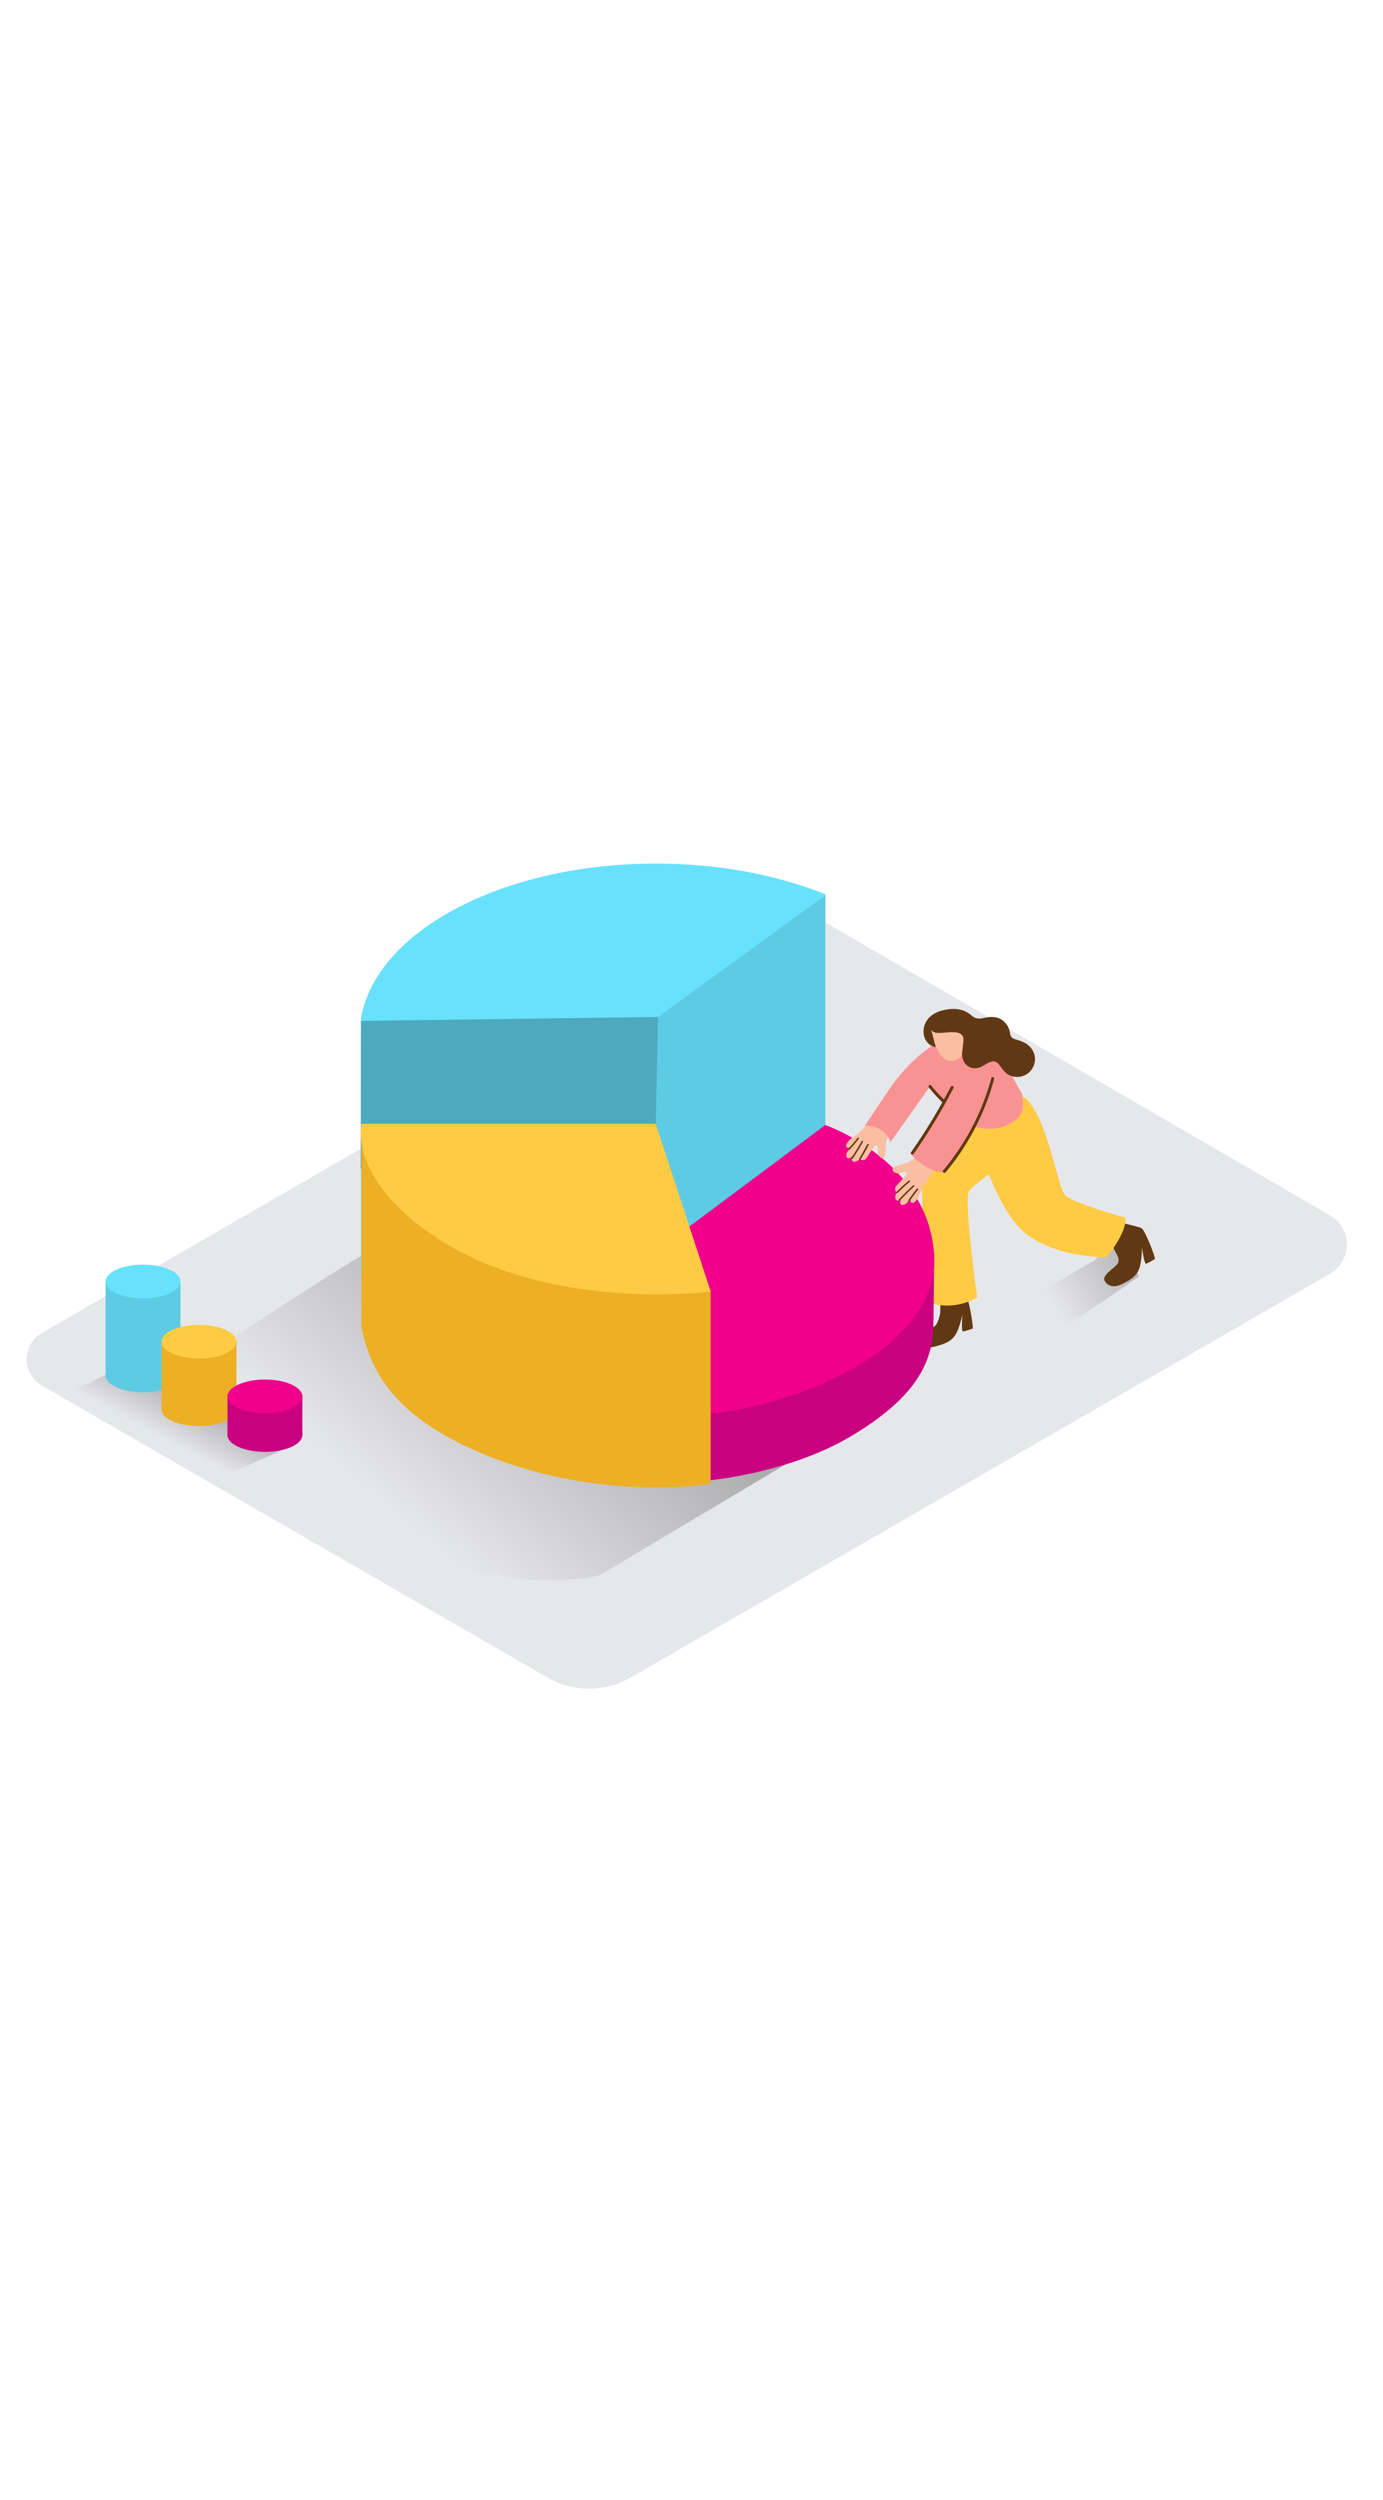 <svg id="_1-10" data-name="#1-10" xmlns="http://www.w3.org/2000/svg" xmlns:xlink="http://www.w3.org/1999/xlink" viewBox="0 0 400 300" data-imageid="pie-chart-isometric" imageName="Pie Chart" class="illustrations_image" style="width: 166px;"><defs><linearGradient id="linear-gradient" x1="190.07" y1="204.17" x2="252.04" y2="133.24" gradientTransform="translate(-70.99 30.56) rotate(-0.8)" gradientUnits="userSpaceOnUse"><stop offset="0" stop-color="#e6e7eb"/><stop offset="0.92" stop-color="#a7a5a6"/></linearGradient><linearGradient id="linear-gradient-2" x1="305.2" y1="166.56" x2="336.83" y2="146.35" gradientTransform="matrix(1, 0, 0, 1, 0, 0)" xlink:href="#linear-gradient"/><linearGradient id="linear-gradient-3" x1="48.57" y1="205.23" x2="57.52" y2="188.51" gradientTransform="matrix(1, 0, 0, 1, 0, 0)" xlink:href="#linear-gradient"/></defs><title>9_Pie Chart_isometric</title><path d="M12.08,189.16l146.3,84.47a24,24,0,0,0,24,0L384.7,156.84a9.73,9.73,0,0,0,0-16.84L234.51,52.84a12.61,12.61,0,0,0-12.64,0L12.08,174A8.78,8.78,0,0,0,12.08,189.16Z" fill="#e6e7eb"/><path d="M107.3,150.32c-3.54.84-43.2,27.29-43.2,27.29s-1.76,31.27,40.55,52.89S173.53,244,173.53,244l85.66-51.07" fill="url(#linear-gradient)"/><path d="M329.41,157.63s-33.45,23.62-35.86,22.5-8.57-6.61-7.91-8.15,30.76-18.91,30.76-18.91,4.25-3.89,6.85-3.48S329.41,157.63,329.41,157.63Z" fill="url(#linear-gradient-2)"/><path d="M272,165l-.07,3.14s-.36,2.69-1.48,3.78-5.1,2.23-4.68,4,2.3,2.65,4.6,2,4.38-1.17,5.78-3.13,2.2-6.23,2.2-6.23-.4,5.05.21,5a25,25,0,0,0,2.75-.84c.28,0-.81-7.27-1.7-9.12A11.57,11.57,0,0,1,272,165Z" fill="#603813"/><path d="M281.28,109.76c-.76.27-14.36,16.57-14.57,21s.81,33.16,2.33,34.3,8,2,13.59-1.39c0,0-4-28.36-2.36-30.76s14.66-10.62,15.29-13.78" fill="#ffcb44"/><path d="M238.72,47.16c-13.89-5.61-30.77-8.9-49-8.9-44.53,0-81.13,19.68-85.34,44.86h0v74.12l85.21,3.29L238.73,122V47.16Z" fill="#68e1fd" class="target-color"/><polygon points="190.31 82.61 188.81 151.36 238.68 114.1 238.73 47.42 190.31 82.61" opacity="0.1"/><path d="M204,197.45v19.26s23.56-1.85,42.06-12.83,22.72-20.55,23.81-29.37c.17-1.41.3-23.4.3-23.4" fill="#c90180"/><path d="M188.81,151.11l49.87-37.26s29.57,10.1,31.48,37.26-39.22,44-66.16,46.34Z" fill="#f0008d"/><polygon points="189.41 125.6 104.29 126.45 104.4 83.75 190.31 82.61 189.41 125.6" opacity="0.25"/><path d="M205.55,162v55.61s-34.42,5.82-69.52-10.26c-24.75-11.34-29.21-24.88-31.51-35l0-58.84" fill="#edaf24"/><path d="M104.51,113.5h85.15l15.9,48.5s-44.15,5.87-76.83-14C100.4,130.74,104.51,113.5,104.51,113.5Z" fill="#ffcb44"/><path d="M257.47,112.84a.68.68,0,0,0-1-.84h0a.74.74,0,0,0-.5-.29.71.71,0,0,0-.21-.58c-.06-.51-.74-.92-1.13-.43l-.66.83-.16.09a.62.62,0,0,0-.56.15.65.65,0,0,0-.21.1c-.35.24-.69.5-1,.77a.52.52,0,0,0-.6.2,23.8,23.8,0,0,1-3.7,3.79c-1.13.91-2.51,1.57-3,3a.67.67,0,0,0,.64.85,2.93,2.93,0,0,0,.71-.11l-.72.88a2,2,0,0,0-.59,1.56.68.68,0,0,0,.85.64,4.19,4.19,0,0,0,.84-.4,1.53,1.53,0,0,0-.17.44.86.86,0,0,0,1,1,2.46,2.46,0,0,0,1.42-.9.92.92,0,0,0,1,.37.67.67,0,0,0,.63-.29l.07-.09a6.28,6.28,0,0,0,1-1.45l1.53-2.16a.45.45,0,0,0,.18-.23q.75-.07.76.48a1.08,1.08,0,0,1,0,.35c0,.23,0,.46,0,.69a3.13,3.13,0,0,0,.14,1.16c.19.5.72,1.11,1.33,1s.63-.89.69-1.39c.12-1,.19-2.1.23-3.15a13.2,13.2,0,0,1,1.32-3.27.62.62,0,0,0-.28-.91.52.52,0,0,0,0-.43l.44-.39A.63.63,0,0,0,257.47,112.84Z" fill="#f9bfa0"/><path d="M248,117.61a31.57,31.57,0,0,1-2.58,3c-.2.21.12.52.32.32a32.45,32.45,0,0,0,2.65-3.12C248.59,117.6,248.2,117.38,248,117.61Z" fill="#603813"/><path d="M249.21,118.54q-1.4,2.49-3,4.86c-.16.24.23.46.38.23q1.58-2.37,3-4.86A.22.22,0,0,0,249.21,118.54Z" fill="#603813"/><path d="M250.85,119.42q-1.1,2.12-2.35,4.15c-.15.24.23.47.38.22q1.26-2,2.35-4.15C251.36,119.39,251,119.16,250.85,119.42Z" fill="#603813"/><path d="M322.75,150.83s1.35,1.84.48,3.14-4.53,3.23-3.76,4.87,2.8,2.12,4.92,1.06,4.05-2,5-4.25.87-6.55.87-6.55.65,5,1.24,4.88a25,25,0,0,0,2.52-1.39c.29-.11-2.8-8.31-3.86-8.89s-7.77-2-7.77-2L321,147.17Z" fill="#603813"/><path d="M281.09,112c0,.8,4.46,20.05,12.57,30.24s26.42,9.87,26.42,9.87,6-7.32,5.41-11.46c0,0-15.28-4.14-17.51-6.6s-5.59-25.53-12.66-28.72" fill="#ffcb44"/><path d="M289.31,93.61l-12.09,17.12c4.14,6.86,18.56,4.85,18.67-2.66a16,16,0,0,0-.31-3.27C293.45,101.09,291.44,97.32,289.31,93.61Z" fill="#f99393"/><path d="M268,122.31a.68.68,0,0,1,1,.74h0a.74.74,0,0,1,.4.42.71.71,0,0,1,.61.08c.51-.06,1.06.51.68,1l-.66.83-.05.18a.62.62,0,0,1,0,.58.65.65,0,0,1,0,.23c-.16.4-.33.79-.52,1.18a.52.52,0,0,1-.06.63,23.8,23.8,0,0,0-2.85,4.47c-.63,1.31-1,2.8-2.24,3.63a.67.67,0,0,1-1-.44,2.93,2.93,0,0,1-.06-.71l-.69.9a2,2,0,0,1-1.39.93.68.68,0,0,1-.82-.68,4.19,4.19,0,0,1,.2-.91,1.53,1.53,0,0,1-.39.27.86.86,0,0,1-1.23-.73,2.46,2.46,0,0,1,.55-1.58.92.92,0,0,1-.58-.89.67.67,0,0,1,.14-.68l.08-.09a6.28,6.28,0,0,1,1.18-1.33l1.76-2a.45.45,0,0,1,.18-.22q-.1-.75-.64-.63a1.08,1.08,0,0,0-.35,0c-.23,0-.45.13-.67.18a3.13,3.13,0,0,1-1.16.13c-.53-.07-1.24-.45-1.26-1.07s.72-.82,1.19-1c1-.35,2-.66,3-.94a13.2,13.2,0,0,0,2.88-2,.62.62,0,0,1,.95.07.52.52,0,0,1,.42-.08l.28-.51A.63.63,0,0,1,268,122.31Z" fill="#f9bfa0"/><path d="M265.53,132.58a31.57,31.57,0,0,0-2.36,3.2.22.22,0,0,1-.38-.24,32.45,32.45,0,0,1,2.43-3.29C265.41,132,265.71,132.36,265.53,132.58Z" fill="#603813"/><path d="M264.36,131.65q-2.1,1.93-4.05,4c-.2.21-.5-.12-.31-.32q2-2.08,4.05-4C264.26,131.13,264.57,131.45,264.36,131.65Z" fill="#603813"/><path d="M263.13,130.25q-1.82,1.55-3.51,3.23c-.2.2-.51-.12-.31-.32q1.69-1.68,3.51-3.23C263,129.74,263.34,130.07,263.13,130.25Z" fill="#603813"/><path d="M272.68,88.47s-.57,1.2-1,1.36c-1.37.48-8.38,4.58-14.8,14.14-7.72,11.49-6.74,10.13-6.74,10.13s5.55-.46,7.41,4.72c0,0,10.88-15.44,11.22-15.78.63-.63,3.88,4.24,3.88,4.24l-9,15.28s5.17,5.48,9.64,4.94c0,0,16.34-24.07,17.32-31.47S274.75,80.41,272.68,88.47Z" fill="#f99393"/><path d="M286.72,100.3A70.11,70.11,0,0,1,272.78,127c-.37.44.37.93.74.5a70.72,70.72,0,0,0,14-26.93C287.71,100,286.87,99.75,286.72,100.3Z" fill="#603813"/><path d="M275,102.77c-.64,1.24-1.31,2.48-2,3.7a47.39,47.39,0,0,1-3.7-4.06c-.36-.45-1,.19-.63.63a47.39,47.39,0,0,0,3.88,4.24,166.07,166.07,0,0,1-9.06,14.46c-.33.47.44.92.77.45a166.09,166.09,0,0,0,11.49-19C276.08,102.71,275.31,102.26,275,102.77Z" fill="#603813"/><path d="M269.44,86.1c-.16.6,1.8,11.54,7.27,8.81s2.31-11.37.6-12.23S270.38,82.59,269.44,86.1Z" fill="#f9bfa0"/><path d="M299.32,94.21a5.47,5.47,0,0,0-3-4.15,12.44,12.44,0,0,0-2.43-.91c-1.18-.36-1.58-.69-1.79-1.93a5.36,5.36,0,0,0-3.58-4.38,7,7,0,0,0-3.34-.05c-1.21.2-2.48.57-3.57-.16a1.31,1.31,0,0,0-.28-.14c-1.39-1.3-3.65-2.82-8-1.94-5.91,1.18-6.81,5.47-5.93,8a4.21,4.21,0,0,0,3.25,2.8s-1-3.67-1.31-5.12c.17.46.74,1.06,2.57,1,2.92-.16,6.94-1,6.74,2.15-.08,1.21-.24,2.15-.31,3a4.76,4.76,0,0,0,.65,3.5,3.7,3.7,0,0,0,4.76,1.13c1.7-.74,3.65-2.71,5.23-.61,1.1,1.47,1.87,2.81,3.76,3.35A5.17,5.17,0,0,0,299.32,94.21Z" fill="#603813"/><polyline points="35.08 183.91 17.58 192.33 60.67 217.21 86.17 205.78" fill="url(#linear-gradient-3)"/><path d="M30.54,159.11v27.15c0,2.7,4.85,4.88,10.83,4.88S52.2,189,52.2,186.26V159.11Z" fill="#68e1fd" class="target-color"/><path d="M30.54,159.11v27.15c0,2.7,4.85,4.88,10.83,4.88S52.2,189,52.2,186.26V159.11Z" opacity="0.1"/><ellipse cx="41.37" cy="159.11" rx="10.83" ry="4.88" fill="#68e1fd" class="target-color"/><ellipse cx="57.56" cy="196.02" rx="10.83" ry="4.88" fill="#edaf24"/><polyline points="46.73 196.02 46.73 176.5 68.39 176.5 68.39 196.02 60.45 198.66" fill="#edaf24"/><ellipse cx="57.56" cy="176.5" rx="10.83" ry="4.88" fill="#ffcb44"/><ellipse cx="76.62" cy="203.48" rx="10.83" ry="4.88" fill="#c90180"/><polyline points="65.79 203.48 65.79 191.89 87.45 191.89 87.45 203.48 79.51 206.12" fill="#c90180"/><ellipse cx="76.62" cy="192.33" rx="10.83" ry="4.88" fill="#f0008d"/></svg>